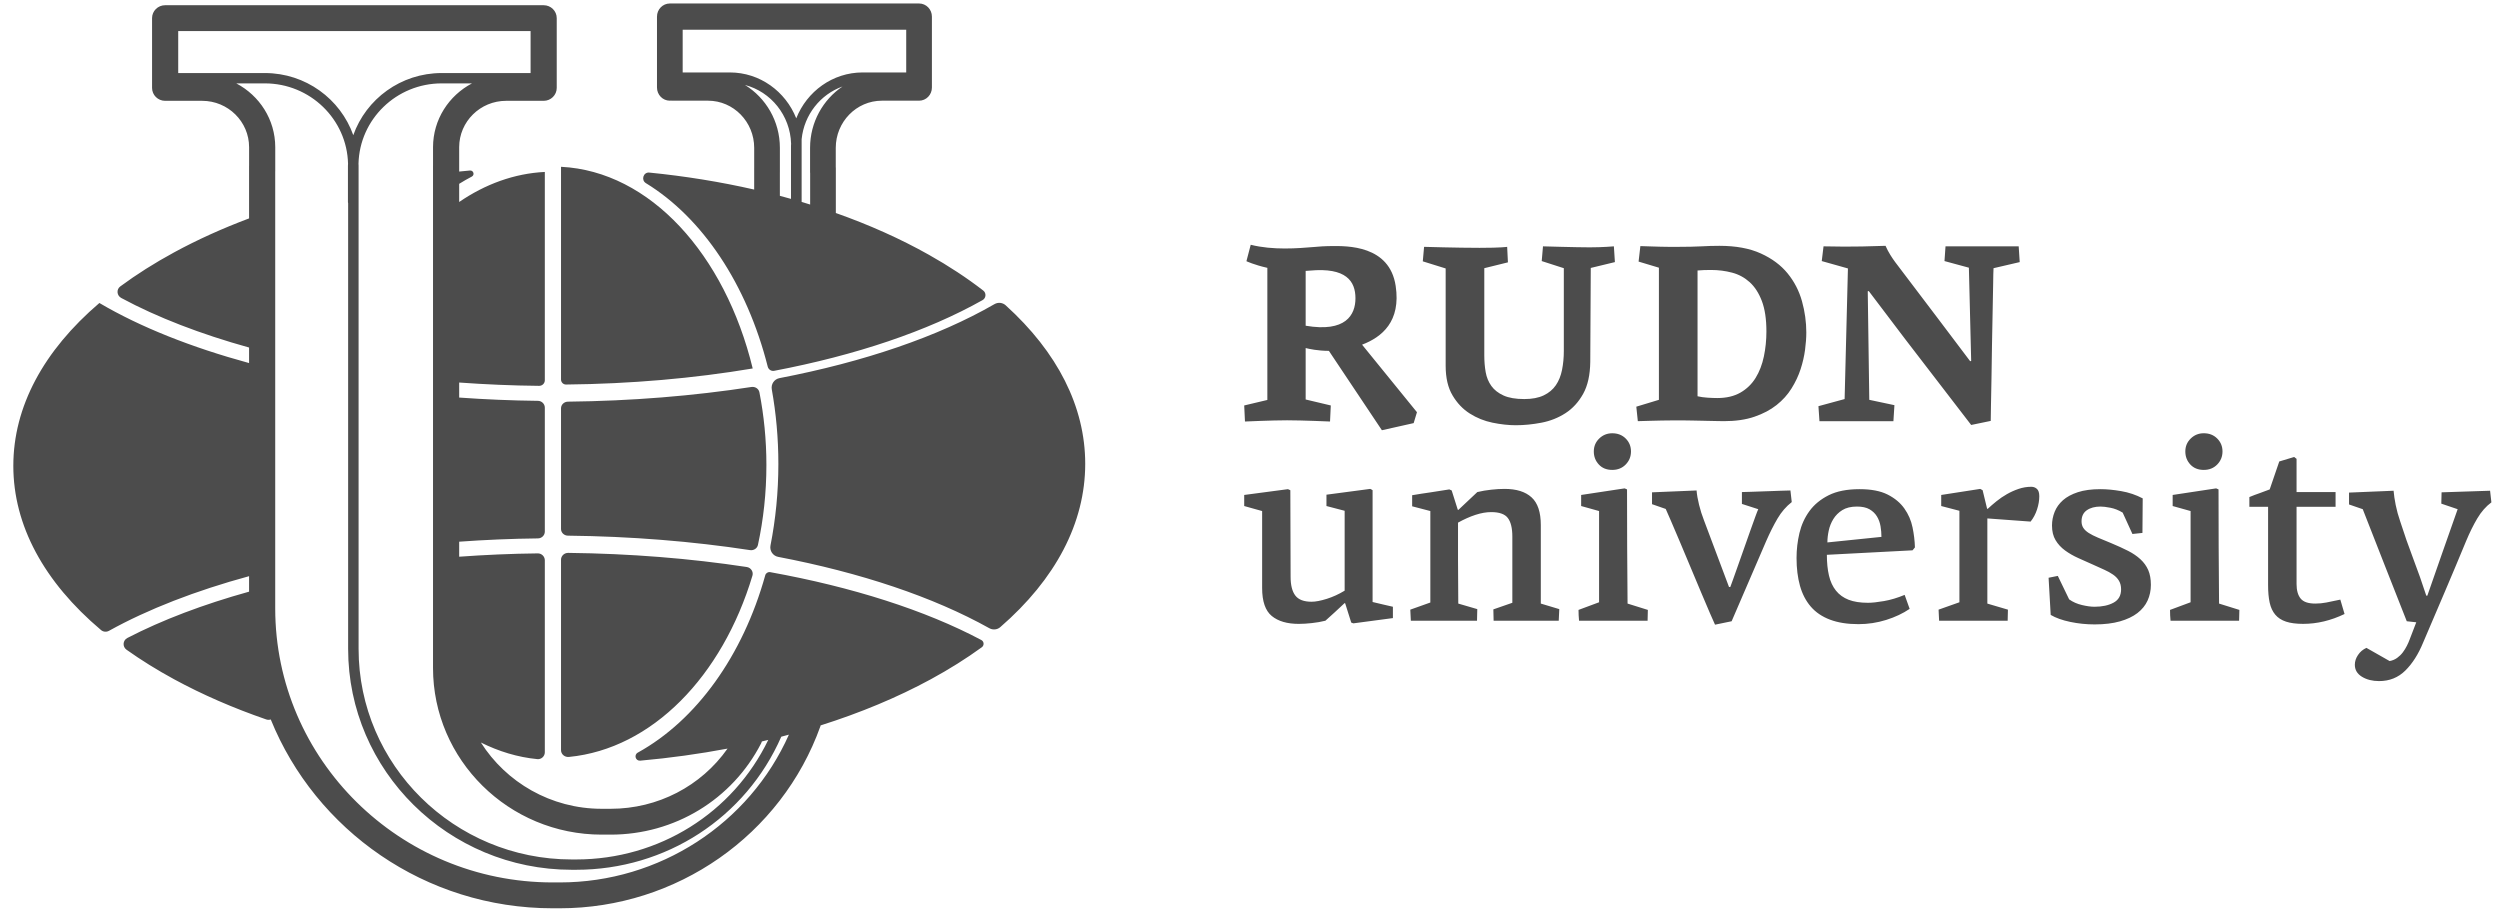 <svg width="170" height="62" viewBox="0 0 170 62" fill="none" xmlns="http://www.w3.org/2000/svg">
<path fill-rule="evenodd" clip-rule="evenodd" d="M43.921 12.454C47.766 14.807 50.79 19.333 52.205 24.929C52.255 25.127 52.446 25.253 52.642 25.216C58.175 24.162 63.07 22.52 66.817 20.406C67.056 20.271 67.08 19.926 66.862 19.758C65.751 18.899 64.514 18.084 63.158 17.322C61.22 16.232 59.099 15.284 56.837 14.485V11.425C56.837 11.418 56.837 11.411 56.836 11.405L56.834 11.395L56.833 11.385C56.833 11.381 56.832 11.377 56.832 11.372V10.053C56.832 8.285 58.239 6.847 59.969 6.847H62.423C62.43 6.847 62.437 6.846 62.444 6.845C62.449 6.844 62.454 6.843 62.46 6.843C62.465 6.843 62.471 6.844 62.477 6.845L62.486 6.846C62.49 6.846 62.493 6.847 62.497 6.847C62.98 6.847 63.37 6.447 63.37 5.953V1.13C63.37 0.637 62.98 0.237 62.497 0.237H45.549C45.066 0.237 44.675 0.637 44.675 1.13V5.953C44.675 6.447 45.066 6.847 45.549 6.847C45.565 6.847 45.58 6.844 45.596 6.842C45.604 6.841 45.613 6.84 45.621 6.839C45.629 6.84 45.637 6.841 45.645 6.842C45.661 6.844 45.677 6.847 45.694 6.847H48.149C49.878 6.847 51.285 8.285 51.285 10.053V11.418C51.285 11.42 51.284 11.422 51.284 11.425V12.89C48.992 12.368 46.606 11.979 44.152 11.735C43.749 11.695 43.574 12.242 43.921 12.454ZM55.085 10.053V11.715C55.085 11.725 55.086 11.734 55.087 11.744V11.744L55.088 11.752C55.089 11.757 55.089 11.762 55.09 11.767V13.909L54.978 13.874L54.978 13.874C54.822 13.825 54.667 13.777 54.511 13.73V9.464C54.68 7.796 55.794 6.415 57.293 5.881C55.965 6.775 55.085 8.31 55.085 10.053ZM61.623 2.023V4.926H58.661C56.618 4.926 54.867 6.22 54.145 8.047C53.422 6.22 51.671 4.926 49.628 4.926H46.422V2.023H61.623ZM53.031 11.722L53.031 11.72C53.032 11.718 53.032 11.716 53.032 11.715V10.053C53.032 8.239 52.077 6.652 50.657 5.778C52.421 6.237 53.736 7.844 53.795 9.774C53.795 9.793 53.793 9.812 53.792 9.832L53.792 9.832C53.79 9.857 53.788 9.882 53.788 9.908V13.525L53.725 13.507C53.495 13.442 53.264 13.377 53.031 13.316V11.722ZM38.687 51.472C44.344 50.92 49.118 45.977 51.166 39.143C51.245 38.876 51.062 38.599 50.778 38.556C46.936 37.972 42.838 37.642 38.636 37.596C38.369 37.593 38.149 37.803 38.149 38.062V51.011C38.149 51.289 38.401 51.5 38.687 51.472ZM51.184 25.056C47.188 25.727 42.896 26.105 38.489 26.148C38.303 26.15 38.149 25.996 38.149 25.807V11.342C44.196 11.644 49.298 17.292 51.184 25.056ZM66.73 43.521C62.906 41.49 57.953 39.915 52.375 38.906C52.224 38.879 52.078 38.971 52.038 39.116C50.511 44.593 47.35 48.98 43.37 51.178C43.089 51.333 43.218 51.754 43.538 51.725C45.565 51.544 47.548 51.267 49.473 50.905C47.674 53.458 44.735 54.998 41.522 54.998H40.917C37.456 54.998 34.414 53.194 32.699 50.49C33.912 51.097 35.199 51.49 36.539 51.621C36.812 51.648 37.048 51.427 37.048 51.155V38.1C37.048 37.839 36.831 37.627 36.567 37.63C34.762 37.65 32.978 37.729 31.224 37.856V36.835C32.983 36.708 34.772 36.631 36.58 36.611C36.839 36.608 37.048 36.402 37.048 36.146V27.722C37.048 27.466 36.839 27.26 36.58 27.257C34.772 27.237 32.983 27.16 31.224 27.034V26.012C33.008 26.141 34.823 26.22 36.66 26.238C36.873 26.241 37.048 26.069 37.048 25.859V11.692C34.963 11.796 32.993 12.524 31.224 13.735V12.5C31.506 12.324 31.793 12.158 32.084 12.007C32.297 11.895 32.197 11.574 31.956 11.595C31.807 11.607 31.658 11.623 31.509 11.638C31.414 11.648 31.319 11.657 31.224 11.666V11.65C31.224 11.649 31.224 11.648 31.224 11.647L31.224 11.644V10.01C31.224 8.271 32.656 6.856 34.416 6.856H36.915C36.919 6.856 36.923 6.855 36.928 6.855L36.935 6.854C36.937 6.853 36.939 6.853 36.942 6.853C36.946 6.853 36.951 6.854 36.955 6.855C36.959 6.855 36.964 6.856 36.969 6.856C37.46 6.856 37.858 6.462 37.858 5.977V1.233C37.858 0.748 37.46 0.355 36.969 0.355H11.229C10.738 0.355 10.34 0.748 10.34 1.233V5.977C10.34 6.462 10.738 6.856 11.229 6.856L11.232 6.856L11.234 6.856C11.236 6.855 11.237 6.855 11.239 6.855C11.241 6.855 11.242 6.855 11.244 6.856C11.245 6.856 11.247 6.856 11.249 6.856H13.747C15.507 6.856 16.939 8.271 16.939 10.01V11.259C16.939 11.261 16.938 11.264 16.938 11.267C16.937 11.27 16.937 11.273 16.937 11.275V14.851C15.135 15.528 13.429 16.298 11.844 17.159C10.506 17.886 9.282 18.662 8.177 19.478C7.901 19.682 7.941 20.1 8.244 20.262C10.705 21.588 13.653 22.719 16.937 23.632V24.688C13.014 23.618 9.543 22.244 6.765 20.607L6.763 20.605C6.762 20.604 6.761 20.603 6.76 20.602C2.95 23.856 0.906 27.668 0.906 31.676C0.906 35.722 2.989 39.569 6.872 42.845C7.022 42.972 7.238 42.992 7.411 42.895C10.074 41.418 13.311 40.169 16.937 39.18V40.233C13.836 41.095 11.035 42.152 8.66 43.382C8.345 43.546 8.315 43.976 8.605 44.182C9.595 44.885 10.675 45.557 11.844 46.193C13.768 47.238 15.869 48.15 18.108 48.923C18.213 48.959 18.317 48.954 18.411 48.923C21.457 56.438 28.898 61.763 37.579 61.763H38.066C46.016 61.763 53.137 56.789 55.787 49.387C55.789 49.381 55.791 49.375 55.792 49.369L55.794 49.361L55.796 49.352L55.796 49.352C55.797 49.344 55.799 49.336 55.801 49.328C58.501 48.474 61.019 47.427 63.29 46.193C64.552 45.507 65.71 44.778 66.764 44.013C66.938 43.887 66.92 43.621 66.73 43.521ZM29.446 10.01V11.268L29.445 11.272L29.445 11.275V45.419C29.445 51.67 34.592 56.755 40.917 56.755H41.522C45.868 56.755 49.79 54.375 51.759 50.543C51.779 50.504 51.792 50.464 51.806 50.424L51.808 50.418C51.9 50.396 51.99 50.374 52.081 50.352C52.135 50.339 52.188 50.326 52.242 50.313C49.839 55.281 44.813 58.443 39.175 58.443H38.875C30.885 58.443 24.384 52.02 24.384 44.125V13.752V11.292V11.266C24.384 11.242 24.383 11.219 24.381 11.196C24.38 11.177 24.378 11.157 24.378 11.137C24.448 8.111 26.956 5.67 30.035 5.67H32.096C30.522 6.495 29.446 8.13 29.446 10.01ZM36.08 2.112V4.967H30.035C27.256 4.967 24.893 6.736 24.023 9.192C23.152 6.736 20.789 4.967 18.01 4.967H12.119V2.112H36.08ZM38.066 60.005H37.579C27.178 60.005 18.715 51.644 18.715 41.366V11.661C18.715 11.658 18.716 11.655 18.716 11.652V11.652C18.716 11.649 18.717 11.646 18.717 11.644V10.01C18.717 8.13 17.641 6.495 16.066 5.67H18.01C21.089 5.67 23.597 8.111 23.667 11.137C23.666 11.158 23.665 11.177 23.663 11.197C23.662 11.22 23.66 11.243 23.66 11.266V13.752C23.66 13.767 23.664 13.781 23.668 13.795L23.67 13.803C23.671 13.807 23.672 13.812 23.673 13.817V44.125C23.673 52.407 30.493 59.145 38.875 59.145H39.175C45.285 59.145 50.714 55.607 53.127 50.095C53.301 50.05 53.474 50.003 53.646 49.956C50.952 56.015 44.842 60.005 38.066 60.005ZM67.621 20.683C67.865 20.541 68.174 20.569 68.384 20.759C71.909 23.95 73.795 27.653 73.795 31.54C73.795 35.56 71.78 39.383 68.019 42.645C67.811 42.826 67.513 42.852 67.273 42.718C63.471 40.593 58.513 38.937 52.914 37.867C52.554 37.798 52.322 37.449 52.394 37.088C52.742 35.319 52.929 33.459 52.929 31.54C52.929 29.796 52.772 28.102 52.482 26.48C52.417 26.123 52.648 25.782 53.003 25.713C58.737 24.61 63.795 22.892 67.621 20.683ZM38.619 36.425C42.903 36.471 47.083 36.809 51.002 37.408C51.251 37.446 51.489 37.292 51.54 37.055C51.914 35.328 52.115 33.504 52.115 31.617C52.115 29.91 51.948 28.255 51.64 26.676C51.592 26.434 51.351 26.276 51.097 26.315C47.151 26.923 42.938 27.267 38.619 27.313C38.359 27.316 38.149 27.517 38.149 27.766V35.972C38.149 36.221 38.359 36.422 38.619 36.425ZM84.606 27.571L84.658 28.663C84.658 28.663 86.501 28.58 87.524 28.58C88.547 28.58 90.442 28.663 90.442 28.663L90.494 27.571L88.785 27.165V23.667C89.01 23.725 89.607 23.857 90.365 23.859L93.969 29.256L96.129 28.772L96.353 28.03L92.621 23.438C93.973 22.923 95.271 21.859 94.906 19.441C94.489 16.675 91.61 16.717 90.502 16.734H90.502C90.427 16.735 90.361 16.736 90.303 16.736C90.077 16.736 89.762 16.762 89.385 16.793C88.255 16.887 86.571 17.027 85.049 16.644L84.757 17.762C84.757 17.762 85.296 18.016 86.18 18.213V27.197L84.606 27.571ZM92.171 20.281C92.171 21.425 91.5 22.612 88.785 22.149V18.421L88.854 18.417L88.854 18.417C88.924 18.413 88.994 18.409 89.066 18.402C91.541 18.171 92.171 19.125 92.171 20.281ZM113.705 28.588H114.517C114.621 28.588 114.805 28.591 115.07 28.596C115.315 28.602 115.573 28.607 115.843 28.612L115.844 28.612L115.908 28.614C116.202 28.62 116.478 28.625 116.737 28.631C116.997 28.637 117.161 28.639 117.23 28.639C118.025 28.639 118.716 28.539 119.303 28.337C119.891 28.136 120.392 27.871 120.807 27.542C121.221 27.214 121.562 26.837 121.826 26.41C122.091 25.984 122.296 25.55 122.44 25.106C122.584 24.663 122.685 24.224 122.743 23.793C122.8 23.361 122.829 22.966 122.829 22.609C122.829 21.895 122.731 21.187 122.535 20.483C122.339 19.781 122.014 19.15 121.558 18.591C121.104 18.033 120.496 17.58 119.736 17.235C118.975 16.889 118.036 16.716 116.919 16.716C116.711 16.716 116.507 16.72 116.305 16.725C116.104 16.732 115.897 16.74 115.683 16.752C115.47 16.763 115.234 16.771 114.975 16.777C114.715 16.783 114.425 16.786 114.102 16.786H113.48C113.296 16.786 113.109 16.783 112.919 16.777C112.729 16.771 112.527 16.765 112.314 16.759C112.101 16.754 111.844 16.746 111.545 16.734L111.424 17.788L112.806 18.203V27.188L111.269 27.654L111.372 28.639C111.694 28.628 111.986 28.62 112.245 28.614L112.329 28.612L112.329 28.612L112.329 28.612C112.558 28.607 112.777 28.602 112.987 28.596C113.223 28.591 113.463 28.588 113.705 28.588ZM115.433 18.393C115.559 18.381 115.702 18.373 115.863 18.366C116.024 18.361 116.185 18.358 116.345 18.358C116.85 18.358 117.329 18.419 117.783 18.54C118.236 18.66 118.635 18.877 118.979 19.188C119.323 19.499 119.599 19.925 119.805 20.466C120.012 21.008 120.116 21.699 120.116 22.54C120.116 23.127 120.058 23.695 119.943 24.242C119.828 24.789 119.642 25.273 119.384 25.693C119.125 26.114 118.781 26.448 118.351 26.696C117.92 26.944 117.395 27.067 116.776 27.067C116.569 27.067 116.343 27.058 116.096 27.041C115.849 27.024 115.628 26.993 115.433 26.946V18.393ZM108.172 18.22L108.138 24.613C108.126 25.501 107.965 26.224 107.654 26.782C107.342 27.341 106.942 27.779 106.453 28.095C105.962 28.412 105.418 28.628 104.82 28.743C104.22 28.858 103.639 28.916 103.074 28.916C102.579 28.916 102.052 28.858 101.493 28.743C100.934 28.628 100.419 28.421 99.947 28.121C99.474 27.822 99.083 27.41 98.772 26.886C98.46 26.362 98.305 25.691 98.305 24.873V18.255L96.75 17.771L96.837 16.785C96.837 16.785 99.125 16.853 100.615 16.853C102.105 16.853 102.487 16.785 102.487 16.785L102.539 17.84L100.932 18.237V24.164C100.932 24.567 100.963 24.948 101.026 25.305C101.089 25.662 101.219 25.976 101.414 26.247C101.609 26.517 101.885 26.733 102.24 26.894C102.596 27.056 103.067 27.136 103.653 27.136C104.182 27.136 104.621 27.053 104.971 26.886C105.321 26.719 105.597 26.488 105.798 26.195C105.999 25.901 106.139 25.553 106.219 25.149C106.3 24.746 106.34 24.314 106.34 23.853V18.237L104.837 17.753L104.923 16.751C104.923 16.751 107.21 16.819 108.104 16.819C108.998 16.819 109.744 16.751 109.744 16.751L109.813 17.823L108.172 18.22ZM150.771 31.587C150.532 31.831 150.228 31.954 149.857 31.954C149.474 31.954 149.17 31.831 148.943 31.587C148.715 31.341 148.602 31.045 148.602 30.698C148.602 30.352 148.724 30.06 148.969 29.82C149.214 29.581 149.51 29.461 149.857 29.461C150.228 29.461 150.532 29.581 150.771 29.82C151.01 30.06 151.13 30.352 151.13 30.698C151.13 31.045 151.01 31.341 150.771 31.587ZM108.379 30.698C108.379 30.352 108.501 30.059 108.747 29.82C108.991 29.581 109.287 29.462 109.633 29.462C110.005 29.462 110.309 29.581 110.548 29.82C110.787 30.059 110.907 30.352 110.907 30.698C110.907 31.046 110.787 31.341 110.548 31.586C110.309 31.831 110.005 31.954 109.633 31.954C109.251 31.954 108.947 31.831 108.72 31.586C108.492 31.341 108.379 31.046 108.379 30.698ZM93.336 40.936V33.335C93.265 33.287 93.212 33.257 93.175 33.245L90.199 33.639V34.41L91.436 34.733V40.165C91.043 40.405 90.639 40.589 90.223 40.721C89.806 40.852 89.461 40.918 89.188 40.918C88.665 40.918 88.296 40.778 88.082 40.497C87.867 40.216 87.761 39.789 87.761 39.215C87.761 38.223 87.758 37.24 87.752 36.266C87.746 35.292 87.743 34.315 87.743 33.335L87.58 33.263L84.606 33.657V34.41C84.808 34.47 85.012 34.527 85.215 34.581C85.418 34.634 85.621 34.691 85.825 34.751V39.986C85.825 40.894 86.043 41.528 86.479 41.886C86.915 42.245 87.527 42.424 88.316 42.424C88.579 42.424 88.875 42.406 89.204 42.37C89.532 42.335 89.841 42.281 90.127 42.209C90.545 41.838 90.982 41.438 91.436 41.008C91.448 41.02 91.46 41.026 91.472 41.026L91.884 42.335L92.028 42.388L94.717 42.03V41.259C94.478 41.2 94.245 41.145 94.018 41.098C93.79 41.05 93.564 40.996 93.336 40.936ZM104.775 35.701C104.775 34.829 104.566 34.201 104.145 33.819C103.726 33.436 103.114 33.245 102.311 33.245C102.035 33.245 101.733 33.262 101.403 33.299C101.073 33.334 100.758 33.388 100.458 33.46L99.163 34.679C99.152 34.679 99.145 34.676 99.145 34.67C99.145 34.664 99.14 34.66 99.128 34.66L98.715 33.352L98.554 33.28C98.135 33.352 97.715 33.418 97.29 33.478C96.866 33.538 96.444 33.603 96.026 33.675V34.428L97.263 34.751V40.971L95.9 41.456L95.937 42.208H100.437L100.455 41.42L99.163 41.043C99.152 39.92 99.145 38.916 99.145 38.032V35.539C99.552 35.313 99.947 35.136 100.329 35.011C100.711 34.886 101.07 34.823 101.404 34.823C101.954 34.823 102.331 34.957 102.534 35.225C102.737 35.494 102.839 35.916 102.839 36.489V40.989L101.548 41.438L101.566 42.208H105.994L106.031 41.42L104.775 41.043V35.701ZM110.647 37.162C110.64 35.877 110.638 34.583 110.638 33.28L110.476 33.209L107.518 33.657V34.41C107.718 34.47 107.921 34.527 108.128 34.58C108.334 34.634 108.537 34.691 108.737 34.751V40.954L107.339 41.474C107.339 41.605 107.341 41.728 107.348 41.841C107.353 41.955 107.362 42.077 107.375 42.209H112.036C112.036 42.077 112.038 41.955 112.045 41.841C112.051 41.728 112.054 41.605 112.054 41.474L110.674 41.043C110.661 39.741 110.653 38.447 110.647 37.162ZM120.295 33.4C120.581 33.39 120.854 33.38 121.113 33.37C121.429 33.359 121.642 33.352 121.749 33.352L121.839 34.141C121.456 34.44 121.134 34.814 120.871 35.261C120.608 35.709 120.351 36.221 120.1 36.795L117.751 42.245L116.622 42.478C116.562 42.358 116.446 42.095 116.273 41.689C116.099 41.283 115.899 40.811 115.671 40.273C115.445 39.735 115.203 39.158 114.945 38.542C114.688 37.927 114.446 37.351 114.219 36.813C113.992 36.275 113.792 35.806 113.618 35.405C113.445 35.005 113.329 34.739 113.269 34.608L112.337 34.284V33.478L115.367 33.352C115.39 33.639 115.447 33.965 115.537 34.329C115.626 34.694 115.738 35.044 115.869 35.378L117.572 39.914H117.661C117.685 39.855 117.745 39.69 117.841 39.422L117.92 39.199L117.921 39.197L117.922 39.194C117.999 38.977 118.086 38.733 118.182 38.462L118.603 37.27C118.752 36.845 118.893 36.448 119.024 36.077C119.156 35.707 119.269 35.39 119.365 35.127C119.461 34.865 119.526 34.697 119.562 34.625L118.45 34.267V33.46C118.558 33.46 118.77 33.454 119.087 33.442L119.25 33.436C119.519 33.426 119.802 33.416 120.1 33.406L120.293 33.4L120.295 33.4ZM129.498 34.58C129.223 34.191 128.844 33.875 128.359 33.63C127.876 33.385 127.239 33.263 126.45 33.263C125.602 33.263 124.902 33.4 124.353 33.675C123.803 33.95 123.366 34.309 123.044 34.751C122.721 35.193 122.494 35.692 122.362 36.248C122.231 36.803 122.165 37.368 122.165 37.942C122.165 38.647 122.243 39.277 122.398 39.834C122.554 40.389 122.799 40.861 123.134 41.25C123.468 41.638 123.905 41.934 124.442 42.137C124.98 42.34 125.625 42.442 126.379 42.442C127.024 42.442 127.651 42.346 128.261 42.155C128.871 41.964 129.402 41.712 129.856 41.403L129.516 40.452C129.025 40.656 128.556 40.796 128.109 40.873C127.661 40.951 127.299 40.99 127.024 40.99C126.498 40.99 126.058 40.921 125.706 40.784C125.353 40.646 125.067 40.44 124.846 40.165C124.625 39.89 124.466 39.55 124.371 39.143C124.275 38.737 124.227 38.264 124.227 37.727L130.053 37.422L130.215 37.224C130.203 36.783 130.15 36.328 130.053 35.863C129.958 35.396 129.773 34.969 129.498 34.58ZM124.263 36.885C124.263 36.633 124.292 36.368 124.353 36.086C124.412 35.806 124.516 35.542 124.666 35.297C124.816 35.053 125.019 34.849 125.276 34.688C125.533 34.527 125.865 34.446 126.271 34.446C126.629 34.446 126.917 34.509 127.132 34.634C127.347 34.76 127.514 34.921 127.633 35.118C127.753 35.315 127.833 35.536 127.876 35.782C127.917 36.026 127.938 36.269 127.938 36.508L124.263 36.885ZM137.264 33.245C137.546 33.149 137.835 33.101 138.134 33.101C138.278 33.101 138.403 33.149 138.511 33.245C138.618 33.341 138.672 33.508 138.672 33.746C138.672 34.033 138.62 34.332 138.519 34.643C138.418 34.954 138.271 35.229 138.081 35.468L135.14 35.253V41.044L136.539 41.456L136.521 42.209H131.859L131.823 41.456L133.24 40.954V34.733L132.003 34.41V33.657L134.656 33.245L134.818 33.334L135.122 34.589L135.158 34.607C135.337 34.44 135.538 34.267 135.759 34.087C135.98 33.908 136.216 33.746 136.467 33.604C136.718 33.46 136.984 33.341 137.264 33.245ZM145.552 38.032C145.318 37.816 145.038 37.625 144.709 37.458C144.38 37.291 144.001 37.117 143.571 36.938C143.224 36.794 142.922 36.669 142.665 36.562C142.408 36.454 142.196 36.346 142.029 36.239C141.862 36.131 141.739 36.014 141.661 35.889C141.583 35.764 141.545 35.618 141.545 35.45C141.545 35.115 141.664 34.864 141.903 34.697C142.142 34.53 142.453 34.446 142.836 34.446C143.003 34.446 143.227 34.472 143.508 34.527C143.788 34.58 144.067 34.691 144.342 34.858L145.005 36.311L145.686 36.239C145.686 35.844 145.689 35.453 145.695 35.064C145.701 34.676 145.704 34.285 145.704 33.89C145.25 33.651 144.763 33.487 144.243 33.397C143.723 33.307 143.254 33.263 142.836 33.263C142.226 33.263 141.712 33.331 141.294 33.469C140.875 33.606 140.538 33.789 140.281 34.015C140.024 34.243 139.835 34.506 139.716 34.804C139.596 35.103 139.536 35.414 139.536 35.737C139.536 36.131 139.617 36.462 139.779 36.732C139.94 37.001 140.155 37.234 140.424 37.431C140.693 37.628 140.995 37.801 141.329 37.951L141.548 38.049L141.747 38.138L141.752 38.14L141.752 38.14C141.95 38.229 142.15 38.318 142.352 38.408C142.615 38.528 142.859 38.638 143.087 38.74C143.314 38.841 143.514 38.952 143.687 39.072C143.86 39.191 143.995 39.332 144.09 39.492C144.186 39.654 144.234 39.849 144.234 40.075C144.234 40.494 144.064 40.796 143.723 40.98C143.383 41.166 142.949 41.259 142.423 41.259C142.184 41.259 141.9 41.22 141.572 41.142C141.243 41.064 140.953 40.936 140.702 40.757L139.931 39.161C139.835 39.186 139.731 39.206 139.617 39.224C139.504 39.242 139.399 39.263 139.304 39.287L139.447 41.814C139.794 42.018 140.236 42.176 140.774 42.289C141.312 42.403 141.868 42.46 142.441 42.46C143.098 42.46 143.669 42.391 144.153 42.254C144.638 42.116 145.034 41.928 145.345 41.689C145.656 41.45 145.886 41.166 146.036 40.837C146.185 40.509 146.26 40.153 146.26 39.77C146.26 39.376 146.2 39.042 146.081 38.767C145.961 38.492 145.784 38.246 145.552 38.032ZM150.869 37.162C150.863 35.877 150.86 34.583 150.86 33.28L150.699 33.209L147.741 33.657V34.41C147.941 34.47 148.144 34.527 148.35 34.58C148.557 34.634 148.76 34.691 148.96 34.751V40.954L147.562 41.474C147.562 41.605 147.564 41.728 147.57 41.841C147.576 41.955 147.585 42.077 147.597 42.209H152.258C152.258 42.077 152.262 41.955 152.268 41.841C152.273 41.728 152.277 41.605 152.277 41.474L150.896 41.043C150.884 39.741 150.875 38.447 150.869 37.162ZM158.191 40.971C158.443 40.924 158.76 40.859 159.142 40.774C159.19 40.942 159.237 41.105 159.286 41.264C159.333 41.424 159.381 41.587 159.429 41.752C158.497 42.2 157.558 42.423 156.614 42.423C156.146 42.423 155.758 42.373 155.451 42.272C155.143 42.17 154.899 42.012 154.718 41.797C154.537 41.582 154.411 41.31 154.338 40.981C154.266 40.652 154.23 40.255 154.23 39.789V34.464H152.957V33.8C153.183 33.705 153.411 33.618 153.638 33.541C153.865 33.462 154.099 33.376 154.339 33.281L154.99 31.38L156.003 31.075C156.027 31.099 156.054 31.12 156.084 31.138C156.114 31.156 156.142 31.177 156.166 31.201V33.46H158.819V34.464H156.166V39.713C156.166 40.145 156.259 40.474 156.444 40.702C156.629 40.93 156.961 41.043 157.439 41.043C157.69 41.043 157.941 41.02 158.191 40.971ZM169.37 33.765C169.352 33.634 169.337 33.501 169.326 33.37L166.027 33.478C166.027 33.609 166.024 33.738 166.018 33.863C166.012 33.989 166.009 34.117 166.009 34.248L167.12 34.625C166.774 35.606 166.43 36.583 166.089 37.556L165.515 39.2L165.059 40.506H164.987C164.712 39.657 164.416 38.818 164.099 37.986C163.783 37.156 163.487 36.31 163.212 35.45C163.08 35.068 162.979 34.697 162.907 34.339C162.835 33.98 162.788 33.657 162.764 33.37L159.734 33.496V34.303L160.667 34.625C161.168 35.904 161.668 37.177 162.163 38.444C162.659 39.711 163.159 40.978 163.66 42.245L164.306 42.316L163.857 43.482C163.81 43.614 163.747 43.757 163.669 43.912C163.592 44.067 163.499 44.217 163.392 44.36C163.284 44.504 163.155 44.629 163.006 44.737C162.857 44.845 162.686 44.916 162.495 44.952L160.917 44.055C160.678 44.163 160.487 44.325 160.344 44.54C160.2 44.755 160.129 44.975 160.129 45.203C160.129 45.55 160.289 45.821 160.612 46.019C160.935 46.216 161.323 46.314 161.778 46.314C162.483 46.314 163.077 46.076 163.562 45.598C164.046 45.119 164.449 44.485 164.772 43.697C165.262 42.55 165.752 41.402 166.242 40.255C166.731 39.107 167.216 37.954 167.694 36.795C167.933 36.221 168.187 35.707 168.456 35.253C168.725 34.799 169.045 34.434 169.415 34.16C169.404 34.028 169.388 33.897 169.37 33.765ZM123.723 28.64L123.654 27.62L125.434 27.136L125.659 18.254L123.879 17.753L124 16.751C125.013 16.774 125.886 16.777 126.618 16.76C127.349 16.742 127.882 16.728 128.216 16.716C128.32 16.947 128.429 17.155 128.545 17.339C128.66 17.523 128.769 17.684 128.873 17.823L131.845 21.745L133.971 24.562L134.04 24.544L133.884 18.203L132.225 17.753L132.295 16.751H137.271L137.34 17.823L135.56 18.237C135.549 18.433 135.54 18.796 135.534 19.326C135.528 19.856 135.517 20.475 135.499 21.183C135.482 21.892 135.468 22.641 135.456 23.429C135.445 24.219 135.433 24.965 135.422 25.667C135.411 26.37 135.398 26.989 135.387 27.525C135.376 28.061 135.37 28.426 135.37 28.622L134.04 28.898L129.564 23.076L127.076 19.792L127.007 19.809L127.111 27.188L128.821 27.551L128.752 28.64H123.723Z" fill="#4C4C4C"/>
</svg>
